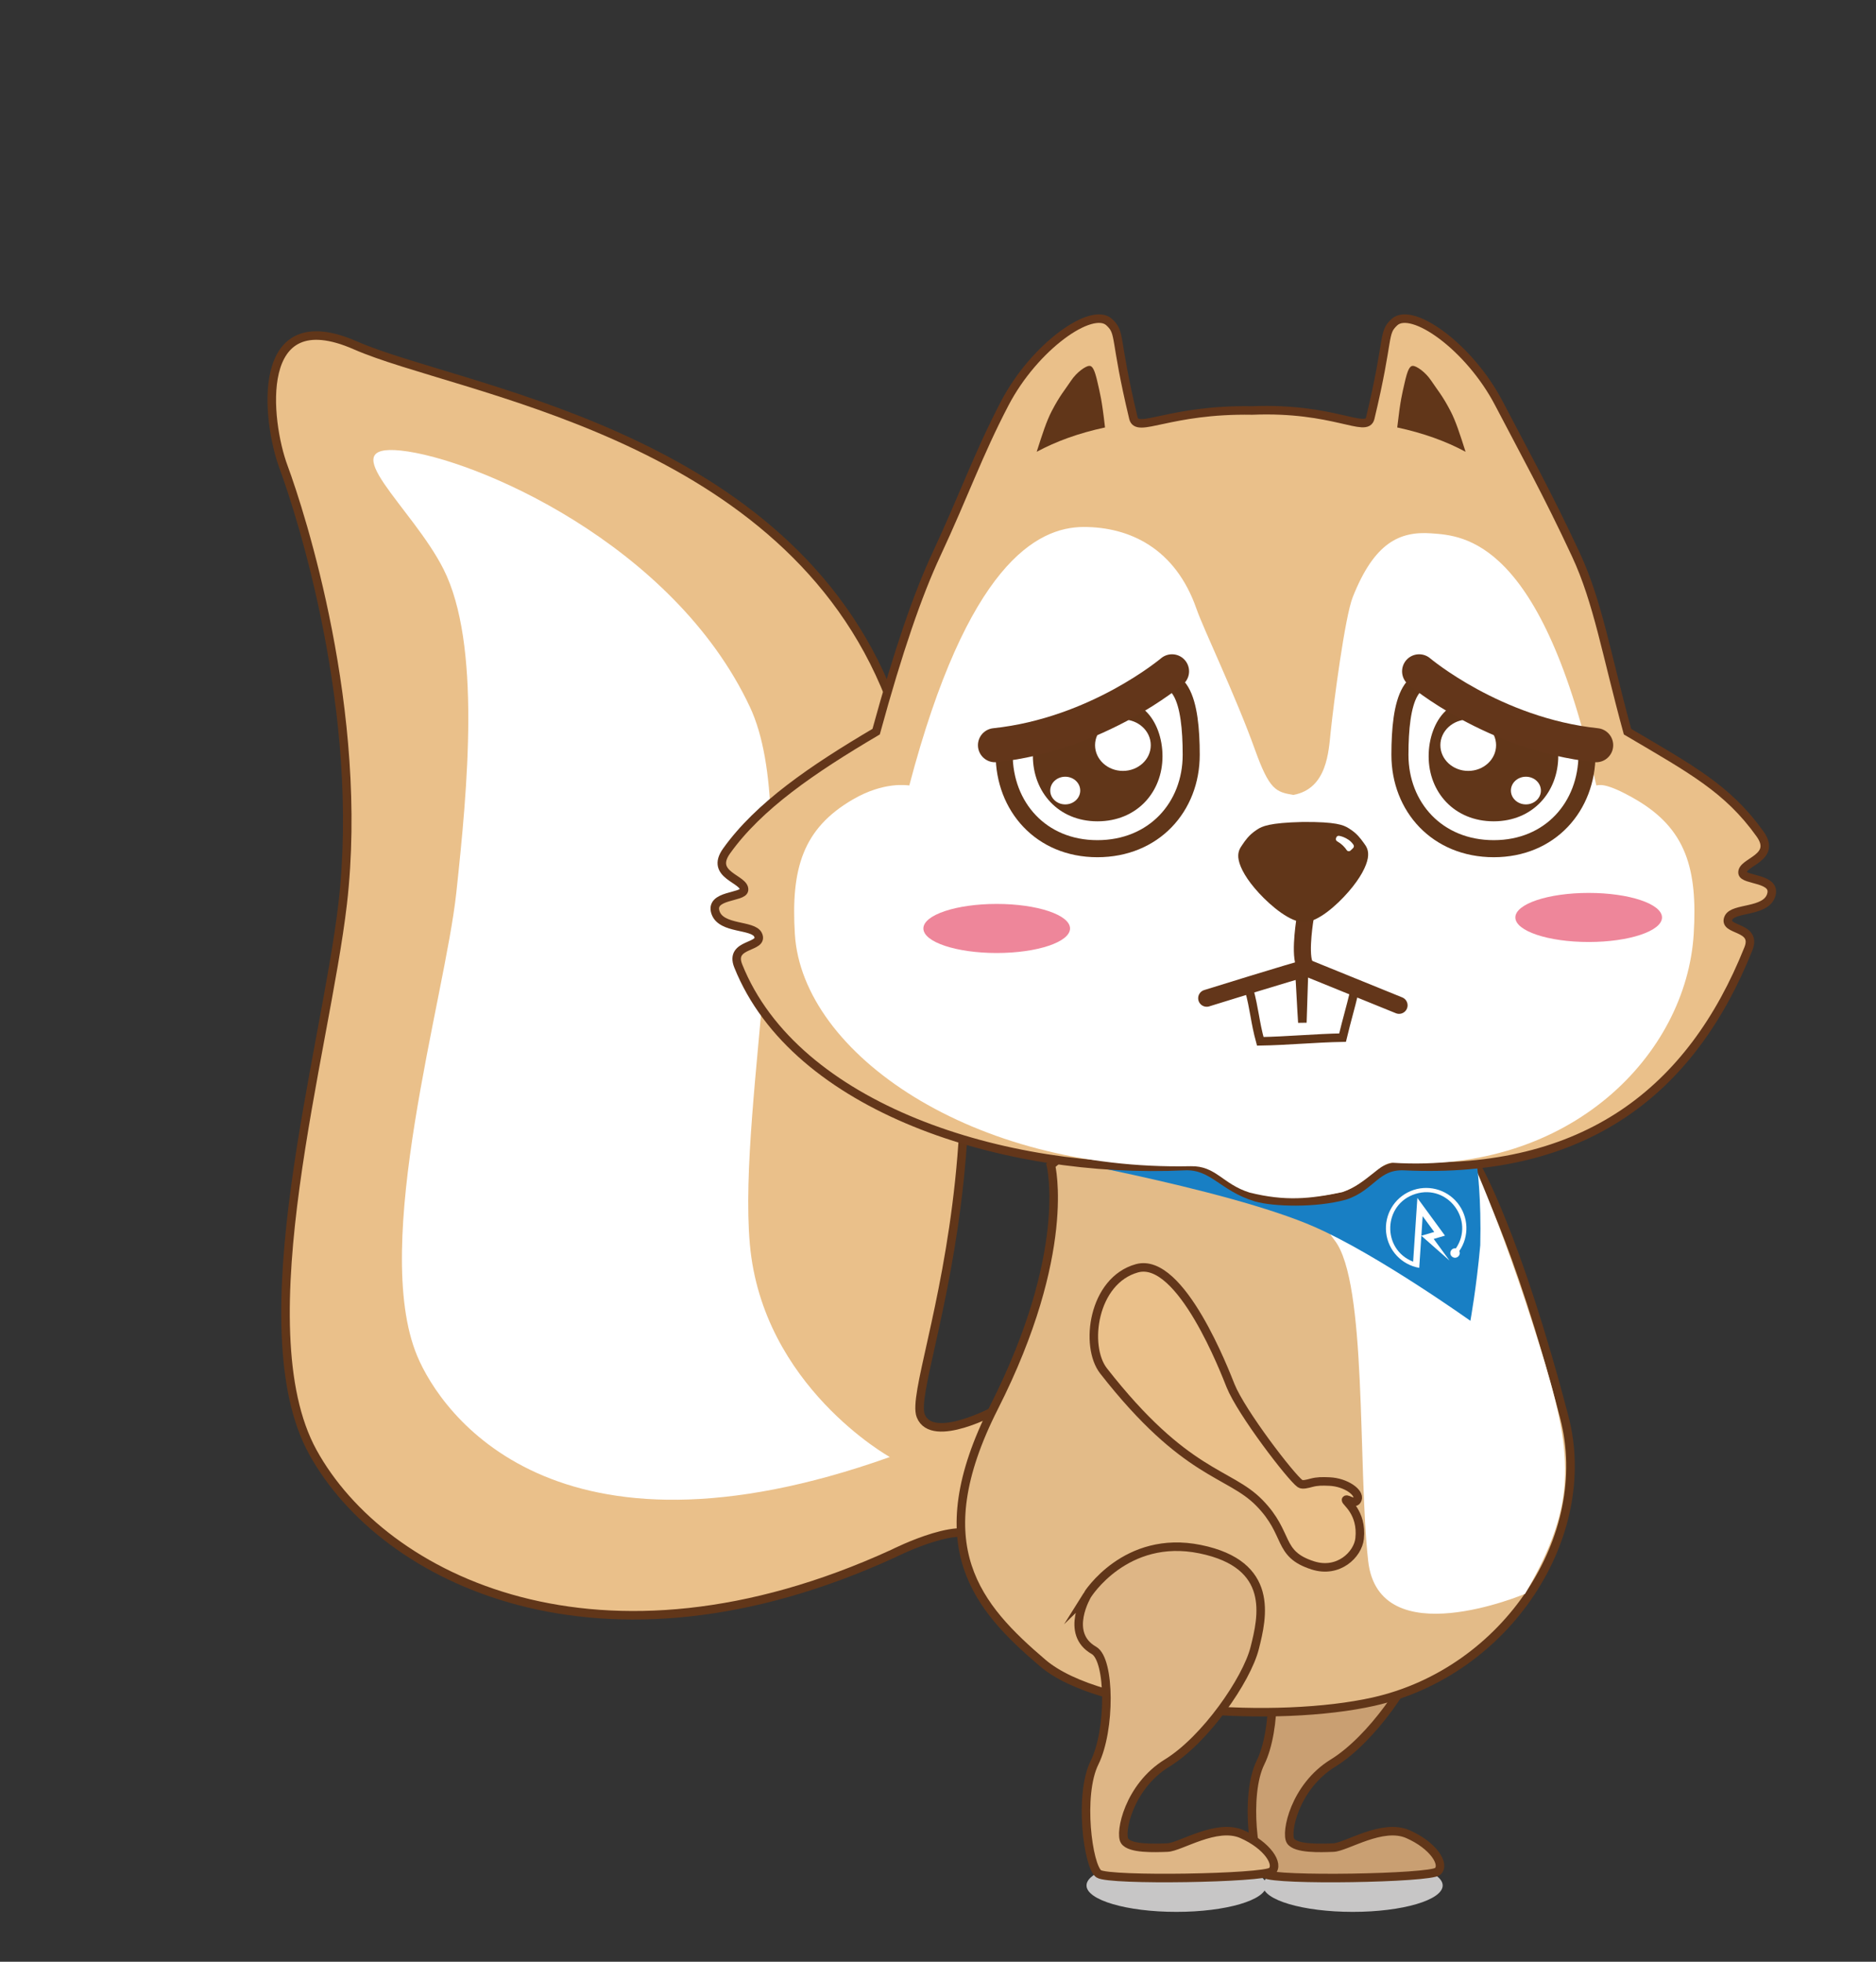 <?xml version="1.0" encoding="utf-8"?>
<!-- Generator: Adobe Illustrator 16.0.0, SVG Export Plug-In . SVG Version: 6.00 Build 0)  -->
<!DOCTYPE svg PUBLIC "-//W3C//DTD SVG 1.1//EN" "http://www.w3.org/Graphics/SVG/1.1/DTD/svg11.dtd">
<svg version="1.1" id="图层_1" xmlns="http://www.w3.org/2000/svg" xmlns:xlink="http://www.w3.org/1999/xlink" x="0px" y="0px"
	 width="220px" height="230px" viewBox="0 0 220 230" enable-background="new 0 0 220 230" xml:space="preserve">
<rect x="0" y="0" width="220" height="230" fill="#333333" stroke="none"/>
<ellipse fill="#C7C6C6" cx="158.644" cy="221.059" rx="10.54" ry="3.096"/>
<path fill="#C99F72" stroke="#613619" stroke-miterlimit="10" d="M147.741,193.497c1.925,1.095,1.961,9.348,0.076,13.16
	c-1.886,3.811-0.759,12.206,0.492,13.04c1.252,0.834,19.354,0.521,20.281-0.286c0.929-0.808-0.492-3.06-3.49-4.37
	c-2.997-1.311-7.214,1.52-8.741,1.578c-1.528,0.058-4.391,0.162-5.012-0.776c-0.62-0.938,0.48-6.373,4.978-9.133
	s9.328-9.774,10.265-13.46c0.938-3.686,2.379-9.828-6.388-11.619c-8.768-1.791-13.227,5.365-13.227,5.365
	S144.234,191.502,147.741,193.497z"/>
<ellipse fill="#C7C6C6" cx="137.956" cy="221.059" rx="10.54" ry="3.096"/>
<path fill="#EAC08A" stroke="#613619" stroke-miterlimit="10" d="M115.149,180.965c-1.166-3.498-10.399,1.18-10.399,1.18
	c-34.316,15.715-59.816,3.1-68.066-11.9c-8.106-14.738,1.503-47.012,3.5-64.263c2.604-22.502-4.934-45.836-6.934-51.224
	c-2-5.388-3.566-19.529,8.434-14.263c12,5.266,49.285,10.002,62.066,39.804c19.489,45.446,2.434,81.196,4.225,85.696
	c1.361,3.421,8.91-0.736,8.91-0.736"/>
<path fill="#FFFFFF" d="M48.932,158.994c-5.5-13.135,3.242-41.944,4.576-54.304s2.924-29.195-1.5-37.965
	c-3.644-7.223-13.179-14.763-4.992-13.897c8.668,0.916,31.918,10.916,40.918,30.039c6.328,13.447-1.473,46.324,0,62.992
	c1.473,16.666,16.416,24.968,16.416,24.968C65.016,184.827,51.76,165.743,48.932,158.994z"/>
<path fill="#E3BB88" stroke="#613619" stroke-miterlimit="10" d="M125.58,134.618l-2.341,2.003c0,0,2.556,10.175-6.667,28.372
	c-8.286,16.351-1.877,23.5,5.691,29.971c6.869,5.873,27.67,7.04,38.8,4.546c15.696-3.518,26.01-19.462,22.387-33.332
	c-5.565-21.307-10.218-29.324-10.218-29.324L125.58,134.618z"/>
<path fill="#FFFFFF" d="M180.515,157.654c-4.828-15.521-8.553-23.036-8.553-23.036l-15.446,2.835c0,0-3.834,3.04,0,7.972
	c3.834,4.933,2.698,26.415,3.928,37.568s18.396,3.875,18.396,3.875C185.173,176.035,184.479,170.387,180.515,157.654z"/>
<path fill="#187FC4" d="M151.483,112.742h-8.735l-23.251,22.349c0,0,24.269,4.187,34.686,8.767c7.365,3.237,18.25,11,18.25,11
	s0.71-3.868,1.158-8.864c0.137-5.443-0.358-9.14-0.358-9.14L151.483,112.742z"/>
<path fill="#EAC08A" stroke="#63361A" stroke-miterlimit="10" d="M83.912,107.003c0.682,1.978,4.396,1.385,4.979,2.592
	c0.765,1.583-3.409,0.921-2.318,3.649c6.674,16.686,31.145,24.473,52.334,23.473c3.322-0.156,4.419,2.46,8.385,3.66
	c2.097,0.596,6.945,0.748,10.423-0.207c3.162-1.033,3.664-3.609,6.986-3.453c21.188,1,33.658-8.787,40.333-25.473
	c1.091-2.728-3.083-2.066-2.319-3.649c0.583-1.208,4.297-0.614,4.979-2.592c0.728-2.112-3.24-1.739-3.343-2.66
	c-0.146-1.316,4.093-1.705,2.047-4.57c-3.779-5.289-8.025-7.556-15.539-11.99c-2.495-9.11-3.466-15.199-6.057-20.759
	c-3.34-7.168-5.895-11.734-9.023-17.727c-3.484-6.673-10.229-11.407-12.259-9.521c-1.406,1.305-0.534,1.673-2.829,11.239
	c-0.444,1.847-4.242-1.282-13.853-0.888c-9.738-0.166-13.48,2.735-13.924,0.888c-2.296-9.566-1.423-9.934-2.829-11.239
	c-2.03-1.886-8.774,2.848-12.259,9.521c-3.129,5.993-4.684,10.559-8.023,17.727c-2.174,4.666-4.447,11.233-7.057,20.759
	c-7.514,4.434-13.761,8.701-17.539,13.99c-2.046,2.865,2.192,3.254,2.047,4.57C87.151,105.264,83.184,104.891,83.912,107.003z"/>
<path fill="#613619" d="M163.855,50.116c3.115,0.671,5.707,1.619,8.014,2.853c-0.672-2.094-1.138-3.569-1.771-4.785
	c-0.964-1.85-1.519-2.435-2.236-3.52c-0.719-1.085-1.758-1.744-2.14-1.768c-0.381-0.023-0.646,0.385-1.017,2.062
	C164.433,46.188,164.243,46.741,163.855,50.116z"/>
<path fill="#613619" d="M129.587,50.116c-3.116,0.671-5.706,1.619-8.014,2.853c0.672-2.094,1.138-3.569,1.771-4.785
	c0.965-1.85,1.52-2.435,2.237-3.52s1.759-1.744,2.14-1.768c0.381-0.023,0.646,0.385,1.017,2.062
	C129.01,46.188,129.199,46.741,129.587,50.116z"/>
<g>
	<path fill="#FFFFFF" d="M93.215,109.525c0.863,14.034,20.93,27.756,46.408,27.206c2.994-0.064,3.725,2.095,6.931,3.095
		c4.175,1.028,7.059,0.745,10.847-0.052c2.875-0.972,4.531-3.534,5.883-3.448c20.981,1.334,34.474-12.767,35.337-26.799
		c0.472-7.667-0.909-12.367-6.786-15.789c-3.689-2.148-4.396-1.656-4.632-1.649c-6.361-28.94-15.618-29.283-19.342-29.556
		c-3.789-0.278-6.716,1.158-9.218,7.461c-0.929,2.34-2.236,12.407-2.586,15.75c-0.248,2.377-0.422,6.723-4.375,7.455
		c-2.044-0.333-2.816-0.581-4.5-5.274c-2.275-6.348-6.04-14.154-6.866-16.532c-2.489-7.153-7.899-9.608-13.22-9.608
		c-5.522,0-13.646,4.427-20.461,30.304c-0.235-0.007-2.941-0.499-6.631,1.649C94.127,97.159,92.745,101.86,93.215,109.525z"/>
</g>
<ellipse fill="#EE869A" cx="186.306" cy="107.566" rx="8.599" ry="2.877"/>
<ellipse fill="#EE869A" cx="116.885" cy="108.857" rx="8.599" ry="2.877"/>
<path fill="none" stroke="#63361A" stroke-width="2" stroke-linecap="round" stroke-linejoin="round" stroke-miterlimit="10" d="
	M152.938,112.977c-0.535-1.512,0.132-5.411,0.132-5.411"/>
<g>
	<path fill="#613619" d="M158.129,97.088c0.583,0.354,0.916,0.668,1.163,0.937s0.409,0.492,0.665,0.842
		c0.257,0.35,0.609,0.828,0.447,1.752c-0.162,0.924-0.837,2.294-2.262,3.933c-1.424,1.64-3.597,3.548-5.191,3.573
		s-3.827-1.814-5.302-3.408c-1.476-1.594-2.193-2.942-2.384-3.86s0.146-1.407,0.392-1.765c0.245-0.358,0.398-0.586,0.638-0.862
		s0.563-0.601,1.133-0.973c0.571-0.372,1.392-0.793,5.338-0.886C156.713,96.341,157.546,96.735,158.129,97.088z"/>
	<path fill="#FFFFFF" d="M158.384,99.715c-0.136,0.131-0.354,0.108-0.459-0.049c-0.1-0.15-0.239-0.331-0.413-0.499
		c-0.264-0.257-0.525-0.428-0.705-0.528c-0.129-0.073-0.183-0.227-0.132-0.366l0.03-0.083c0.05-0.137,0.189-0.22,0.332-0.195
		c0.256,0.044,0.679,0.163,1.138,0.486c0.256,0.181,0.437,0.402,0.545,0.564c0.082,0.122,0.064,0.285-0.042,0.387L158.384,99.715z"
		/>
</g>
<g>
	<g>
		<g>
			<path fill="#FFFFFF" d="M168.193,144.441c-0.452-0.617-0.905-1.235-1.357-1.854c-0.134,2.02-0.268,4.04-0.402,6.061
				c-2.064-0.36-3.644-2.039-3.879-4.121c-0.233-2.082,0.933-4.07,2.865-4.881c1.934-0.811,4.168-0.25,5.49,1.377
				c1.322,1.625,1.413,3.929,0.223,5.654c0.243,0.523-0.378,1.021-0.835,0.67c-0.457-0.352-0.136-1.08,0.432-0.979
				c2.241-3.296-0.926-7.573-4.732-6.392c-3.807,1.183-3.994,6.502-0.279,7.947c0.165-2.492,0.331-4.984,0.496-7.476
				c1.079,1.475,2.158,2.948,3.238,4.424c-0.441,0.129-0.882,0.257-1.323,0.385c0.619,0.845,1.237,1.69,1.856,2.535
				c-1.101-0.97-2.201-1.938-3.302-2.909C167.188,144.736,167.69,144.59,168.193,144.441z"/>
		</g>
	</g>
</g>
<path fill="#DEB686" stroke="#613619" stroke-miterlimit="10" d="M128.283,193.495c1.925,1.095,1.961,9.349,0.076,13.16
	c-1.885,3.811-0.757,12.206,0.493,13.04c1.251,0.834,19.353,0.521,20.28-0.286c0.929-0.808-0.492-3.06-3.49-4.37
	c-2.997-1.311-7.214,1.52-8.741,1.578c-1.528,0.058-4.391,0.162-5.012-0.776c-0.62-0.938,0.48-6.373,4.978-9.133
	s9.328-9.774,10.265-13.46c0.938-3.686,2.379-9.828-6.388-11.619s-13.227,5.365-13.227,5.365S124.775,191.5,128.283,193.495z"/>
<path fill="#EAC08A" stroke="#63361A" stroke-miterlimit="10" d="M144.304,162.456c1.265,3.153,7.095,10.741,8.151,11.483
	c0.286,0.201,0.87,0.03,1.336-0.092c0.7-0.184,1.252-0.183,2.116-0.145c1.923,0.084,3.587,1.283,3.284,2.088
	c-0.277,0.732-1.197-0.126-1.339,0.057c-0.143,0.184,1.93,1.43,1.591,4.545c-0.203,1.863-2.475,4.106-5.494,3.138
	c-4.229-1.357-2.671-3.661-6.26-7.328c-3.59-3.667-8.63-3.136-18.275-15.474c-2.262-2.894-1.256-10.588,3.912-12.028
	C138.493,147.259,143.741,161.055,144.304,162.456z"/>
<g>
	<path fill="none" stroke="#613619" stroke-miterlimit="10" d="M146.48,116.011c0.634,2.308,0.678,3.769,1.312,6.077
		c3.074-0.048,6.577-0.384,9.651-0.432c0.562-2.327,0.851-3.186,1.413-5.512c0,0-3.891-2.204-5.937-2.173
		c-0.063,1.638-0.127,4.277-0.19,5.915c-0.115-1.636-0.23-4.271-0.346-5.907C150.338,114.013,146.481,116.01,146.48,116.011z"/>
	<path fill="none" stroke="#63361A" stroke-width="2" stroke-linecap="round" stroke-linejoin="round" stroke-miterlimit="10" d="
		M141.51,117.035c0,0,10.576-3.291,11.765-3.551l10.794,4.384"/>
</g>
<g>
	<g>
		<path fill="none" stroke="#613619" stroke-width="2" stroke-miterlimit="10" d="M180.703,85.54
			c-2.313-0.81-8.008-3.103-10.296-4.67c-5.113-3.503-6.236,1.516-6.236,7.628c0,6.113,4.378,11.005,11.005,11.005
			s10.931-4.955,10.931-11.068C186.106,86.336,184.533,86.881,180.703,85.54z"/>
		<path fill="#613619" d="M174.423,82.876c-3.972-2.126-6.884,1.556-6.884,5.792s3.034,7.626,7.626,7.626s7.574-3.434,7.574-7.67
			S178.202,84.898,174.423,82.876z"/>
		<ellipse fill="#FFFFFF" cx="172.181" cy="87.37" rx="3.267" ry="3.014"/>
		<ellipse fill="#FFFFFF" cx="178.944" cy="92.688" rx="1.759" ry="1.623"/>
	</g>
	<path fill="none" stroke="#63361A" stroke-width="4" stroke-linecap="round" stroke-linejoin="round" stroke-miterlimit="10" d="
		M187.181,87.37c-12.043-1.273-20.758-8.66-20.758-8.66"/>
</g>
<g>
	<g>
		<path fill="none" stroke="#613619" stroke-width="2" stroke-miterlimit="10" d="M123.162,85.54
			c2.313-0.81,8.008-3.103,10.296-4.67c5.113-3.503,6.236,1.516,6.236,7.628c0,6.113-4.378,11.005-11.005,11.005
			s-10.93-4.955-10.93-11.068C117.76,86.336,119.332,86.881,123.162,85.54z"/>
		<path fill="#613619" d="M129.443,82.876c3.972-2.126,6.884,1.556,6.884,5.792s-3.034,7.626-7.626,7.626s-7.574-3.434-7.574-7.67
			S125.663,84.898,129.443,82.876z"/>
		<ellipse fill="#FFFFFF" cx="131.685" cy="87.37" rx="3.267" ry="3.014"/>
		<ellipse fill="#FFFFFF" cx="124.921" cy="92.688" rx="1.759" ry="1.623"/>
	</g>
	<path fill="none" stroke="#63361A" stroke-width="4" stroke-linecap="round" stroke-linejoin="round" stroke-miterlimit="10" d="
		M116.684,87.37c12.044-1.273,20.759-8.66,20.759-8.66"/>
</g>
</svg>
